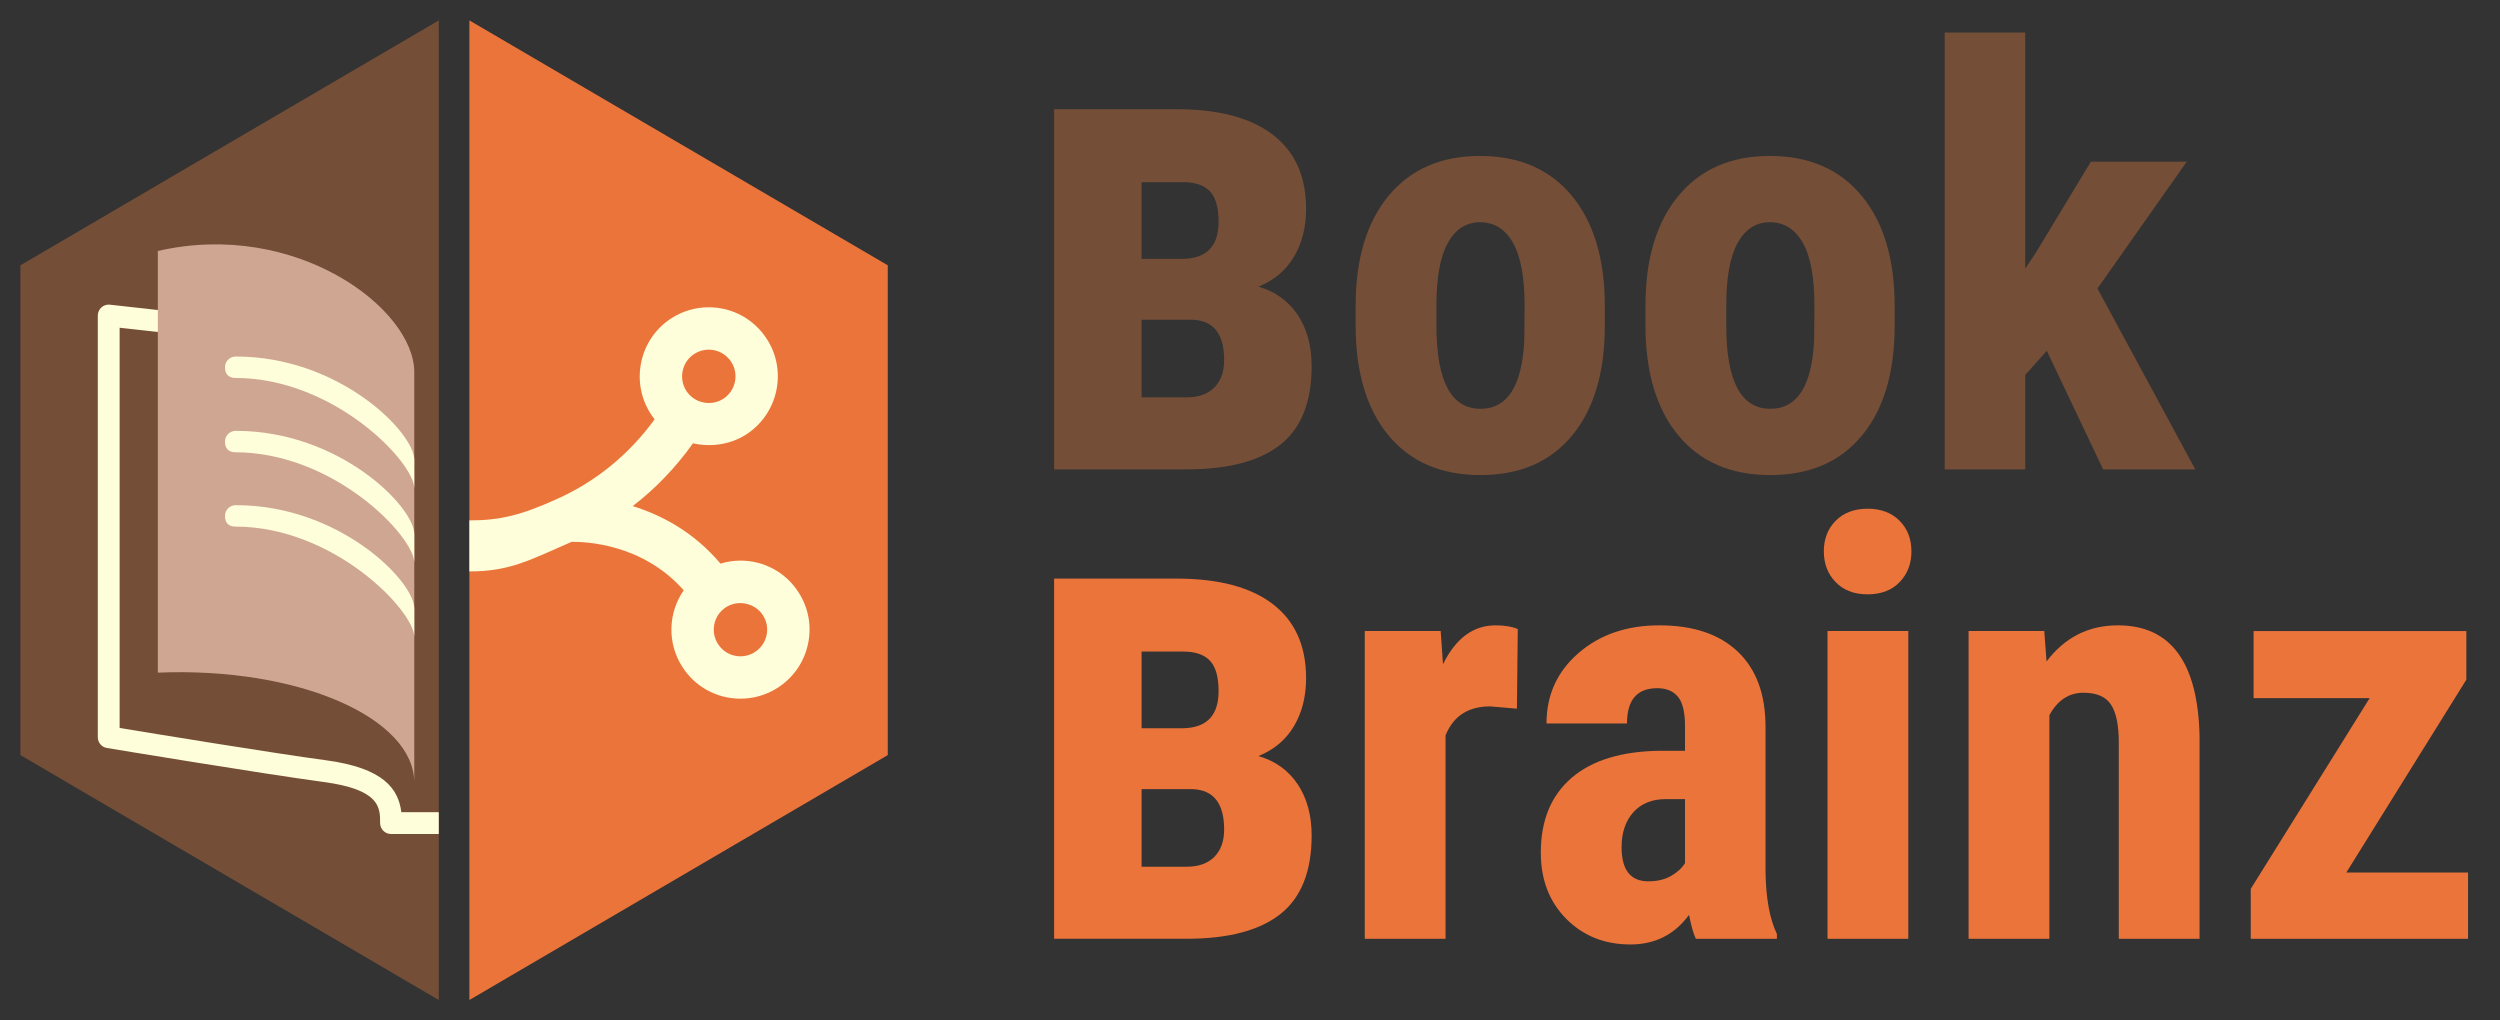 <svg xmlns="http://www.w3.org/2000/svg" xmlns:xlink="http://www.w3.org/1999/xlink" id="Layer_1" width="245" height="100" x="0" y="0" enable-background="new 0 0 245 100" version="1.1" viewBox="0 0 245 100" xml:space="preserve"><rect x="0" y="0" width="245" height="100" fill="#333333" stroke="none"/><g><g><polygon fill="#EB743B" points="46 2 46 98 87 74 87 26"/><polygon fill="#754E37" points="43 2 2 26 2 74 43 98"/><path fill="#FFFEDB" d="M78.281,58.087c-1.239-1.97-3.38-3.148-5.718-3.148c-0.666,0-1.324,0.103-1.956,0.295 c-2.632-3.125-5.819-4.775-8.603-5.636c2.235-1.714,4.208-3.771,5.909-6.153c1.74,0.394,3.63,0.127,5.162-0.832 c3.158-2.006,4.103-6.197,2.104-9.348c-1.249-1.975-3.39-3.152-5.724-3.152c-1.283,0-2.533,0.363-3.616,1.05 c-3.146,1.991-4.093,6.181-2.105,9.336c0.13,0.207,0.271,0.404,0.422,0.596c-2.514,3.442-5.708,6.056-9.519,7.785l-0.014,0.004 C51.093,50.487,49,51,46,51v5c4,0,5.931-1.125,10.016-2.898c1.366-0.023,6.962,0.185,10.991,4.747 c-1.507,2.164-1.655,5.108-0.16,7.471c1.241,1.97,3.382,3.15,5.721,3.15c1.278,0,2.524-0.36,3.607-1.044 c1.538-0.975,2.599-2.482,2.995-4.252C79.566,61.413,79.248,59.606,78.281,58.087z M68.061,34.67 c0.423-0.266,0.901-0.405,1.396-0.405c0.903,0,1.731,0.456,2.219,1.224c0.771,1.214,0.403,2.836-0.818,3.61 c-0.41,0.261-0.896,0.398-1.387,0.398c-0.493,0-0.974-0.134-1.39-0.391c-0.343-0.213-0.625-0.489-0.832-0.817 C66.478,37.064,66.842,35.443,68.061,34.67z M75.119,62.27c-0.154,0.687-0.564,1.27-1.161,1.645 c-0.413,0.264-0.896,0.406-1.391,0.406c-0.906,0-1.731-0.457-2.21-1.218c-0.745-1.18-0.441-2.727,0.691-3.528l0.117-0.078 c1.208-0.766,2.866-0.367,3.608,0.808C75.151,60.896,75.271,61.591,75.119,62.27z"/><g><g><g><g><path fill="#FFFEDB" d="M43,81.732h-4.68c-0.59,0-1.068-0.479-1.068-1.069c0-1.541,0-3.288-5.58-4.036 c-5.819-0.777-21.041-3.299-21.193-3.324c-0.517-0.085-0.895-0.532-0.895-1.055V30.923c0-0.304,0.13-0.594,0.356-0.798 c0.227-0.202,0.53-0.303,0.831-0.265l4.813,0.535c0.588,0.065,1.01,0.594,0.945,1.18c-0.064,0.587-0.593,1.013-1.181,0.945 l-3.625-0.402v39.223c3.358,0.554,15.262,2.503,20.232,3.167c5.658,0.758,7.091,2.81,7.375,5.086H43V81.732z"/></g><path fill="#CFA691" d="M40.599,36.477c0-6.278-11.675-14.989-25.132-11.88V65.92c13.813-0.574,25.132,4.445,25.132,10.795 V36.477z"/><g><path fill="#FFFEDB" d="M23.098,34.94c-0.563,0-1.027,0.444-1.049,1.009c-0.021,0.579,0.243,1.09,1.01,1.09 c9.678,0,17.54,8.258,17.54,10.824v-2.8c0-2.69-7.343-10.123-17.462-10.123C23.137,34.94,23.11,34.94,23.098,34.94z"/><path fill="#FFFEDB" d="M23.098,42.224c-0.563,0-1.027,0.444-1.049,1.009c-0.021,0.579,0.243,1.09,1.01,1.09 c9.678,0,17.54,8.258,17.54,10.824v-2.8c0-2.69-7.343-10.123-17.462-10.123C23.137,42.224,23.11,42.224,23.098,42.224z"/><path fill="#FFFEDB" d="M23.098,49.507c-0.563,0-1.027,0.444-1.049,1.009c-0.021,0.579,0.243,1.09,1.01,1.09 c9.678,0,17.54,8.258,17.54,10.824v-2.801c0-2.689-7.343-10.122-17.462-10.122C23.137,49.507,23.11,49.507,23.098,49.507z"/></g></g></g></g></g><g><path fill="#754E37" d="M103.302,46V10.703H115.3c4.121,0,7.267,0.833,9.438,2.5c2.172,1.666,3.258,4.085,3.258,7.256 c0,1.798-0.395,3.363-1.182,4.696c-0.788,1.333-1.95,2.313-3.484,2.938c1.655,0.485,2.938,1.409,3.848,2.772 s1.363,3.035,1.363,5.015c0,3.515-1.021,6.08-3.061,7.695c-2.04,1.616-5.11,2.424-9.21,2.424H103.302z M111.876,25.367h4.121 c2.282-0.061,3.424-1.272,3.424-3.636c0-1.394-0.283-2.389-0.849-2.984s-1.435-0.894-2.605-0.894h-4.091V25.367z M111.876,31.336 v7.604h4.394c1.191,0,2.105-0.324,2.742-0.973c0.636-0.649,0.954-1.541,0.954-2.678c0-2.555-1.03-3.873-3.091-3.954H111.876z"/><path fill="#754E37" d="M132.854,29.944c0-4.571,1.077-8.157,3.233-10.759c2.155-2.602,5.138-3.902,8.947-3.902 c3.847,0,6.848,1.301,9.004,3.902c2.155,2.602,3.233,6.206,3.233,10.814v1.924c0,4.59-1.069,8.177-3.206,10.759 c-2.137,2.584-5.129,3.875-8.976,3.875c-3.865,0-6.87-1.296-9.017-3.889c-2.146-2.592-3.22-6.192-3.22-10.801V29.944z M140.771,31.93c0,5.423,1.44,8.133,4.32,8.133c2.657,0,4.088-2.262,4.293-6.786l0.027-3.338c0-2.767-0.381-4.818-1.143-6.155 s-1.84-2.006-3.233-2.006c-1.338,0-2.383,0.669-3.136,2.006c-0.752,1.337-1.129,3.389-1.129,6.155V31.93z"/><path fill="#754E37" d="M161.258,29.944c0-4.571,1.077-8.157,3.233-10.759c2.155-2.602,5.138-3.902,8.947-3.902 c3.847,0,6.848,1.301,9.004,3.902c2.155,2.602,3.233,6.206,3.233,10.814v1.924c0,4.59-1.069,8.177-3.206,10.759 c-2.137,2.584-5.129,3.875-8.976,3.875c-3.865,0-6.87-1.296-9.017-3.889c-2.146-2.592-3.22-6.192-3.22-10.801V29.944z M169.174,31.93c0,5.423,1.44,8.133,4.32,8.133c2.657,0,4.088-2.262,4.293-6.786l0.027-3.338c0-2.767-0.381-4.818-1.143-6.155 s-1.84-2.006-3.233-2.006c-1.338,0-2.383,0.669-3.136,2.006c-0.752,1.337-1.129,3.389-1.129,6.155V31.93z"/><path fill="#754E37" d="M200.588,34.377l-2.118,2.369V46h-7.889V3.186h7.889v23.136l0.976-1.45l5.463-9.03h9.394l-8.753,12.432 L215.138,46h-9.031L200.588,34.377z"/><path fill="#EB743B" d="M103.302,92V56.703H115.3c4.121,0,7.267,0.833,9.438,2.5c2.172,1.666,3.258,4.085,3.258,7.256 c0,1.798-0.395,3.363-1.182,4.696c-0.788,1.333-1.95,2.313-3.484,2.938c1.655,0.485,2.938,1.409,3.848,2.772 s1.363,3.035,1.363,5.015c0,3.515-1.021,6.08-3.061,7.695c-2.04,1.616-5.11,2.424-9.21,2.424H103.302z M111.876,71.367h4.121 c2.282-0.061,3.424-1.272,3.424-3.636c0-1.394-0.283-2.389-0.849-2.984s-1.435-0.894-2.605-0.894h-4.091V71.367z M111.876,77.336 v7.604h4.394c1.191,0,2.105-0.324,2.742-0.973c0.636-0.649,0.954-1.541,0.954-2.678c0-2.555-1.03-3.873-3.091-3.954H111.876z"/><path fill="#EB743B" d="M148.659,69.45l-2.62-0.224c-2.156,0-3.614,0.948-4.376,2.844V92h-7.917V61.841h7.442l0.224,3.261 c1.244-2.546,2.964-3.818,5.156-3.818c0.892,0,1.617,0.121,2.174,0.362L148.659,69.45z"/><path fill="#EB743B" d="M166.191,92c-0.223-0.464-0.446-1.245-0.669-2.342c-1.412,1.934-3.326,2.899-5.742,2.899 c-2.527,0-4.623-0.836-6.285-2.509c-1.664-1.673-2.495-3.837-2.495-6.494c0-3.159,1.008-5.604,3.024-7.331 c2.016-1.729,4.92-2.61,8.711-2.648h2.396V71.15c0-1.356-0.232-2.313-0.696-2.871c-0.465-0.558-1.144-0.836-2.035-0.836 c-1.97,0-2.954,1.152-2.954,3.456h-7.889c0-2.787,1.045-5.087,3.136-6.898c2.091-1.813,4.733-2.718,7.93-2.718 c3.308,0,5.868,0.859,7.68,2.578s2.718,4.177,2.718,7.373v14.188c0.037,2.602,0.408,4.637,1.115,6.104V92H166.191z M161.536,86.369c0.873,0,1.617-0.176,2.23-0.529c0.613-0.353,1.068-0.771,1.365-1.254v-6.272h-1.896 c-1.338,0-2.393,0.428-3.163,1.282c-0.771,0.855-1.157,1.998-1.157,3.429C158.916,85.255,159.789,86.369,161.536,86.369z"/><path fill="#EB743B" d="M178.735,54.036c0-1.227,0.391-2.23,1.171-3.011s1.82-1.171,3.122-1.171c1.3,0,2.341,0.391,3.121,1.171 c0.781,0.78,1.171,1.784,1.171,3.011c0,1.208-0.386,2.211-1.156,3.01c-0.771,0.8-1.817,1.199-3.136,1.199 c-1.32,0-2.365-0.399-3.137-1.199C179.121,56.247,178.735,55.244,178.735,54.036z M187.014,92h-7.916V61.841h7.916V92z"/><path fill="#EB743B" d="M200.338,61.841l0.223,2.982c1.784-2.36,4.115-3.54,6.996-3.54c5.185,0,7.851,3.633,8,10.898V92h-7.916 V72.767c0-1.709-0.256-2.949-0.767-3.721c-0.512-0.771-1.408-1.157-2.69-1.157c-1.431,0-2.546,0.734-3.345,2.202V92h-7.916V61.841 H200.338z"/><path fill="#EB743B" d="M229.939,85.506h11.93V92h-21.296v-4.892l11.651-18.689h-11.372v-6.578h20.85v4.766L229.939,85.506z"/></g></g></svg>